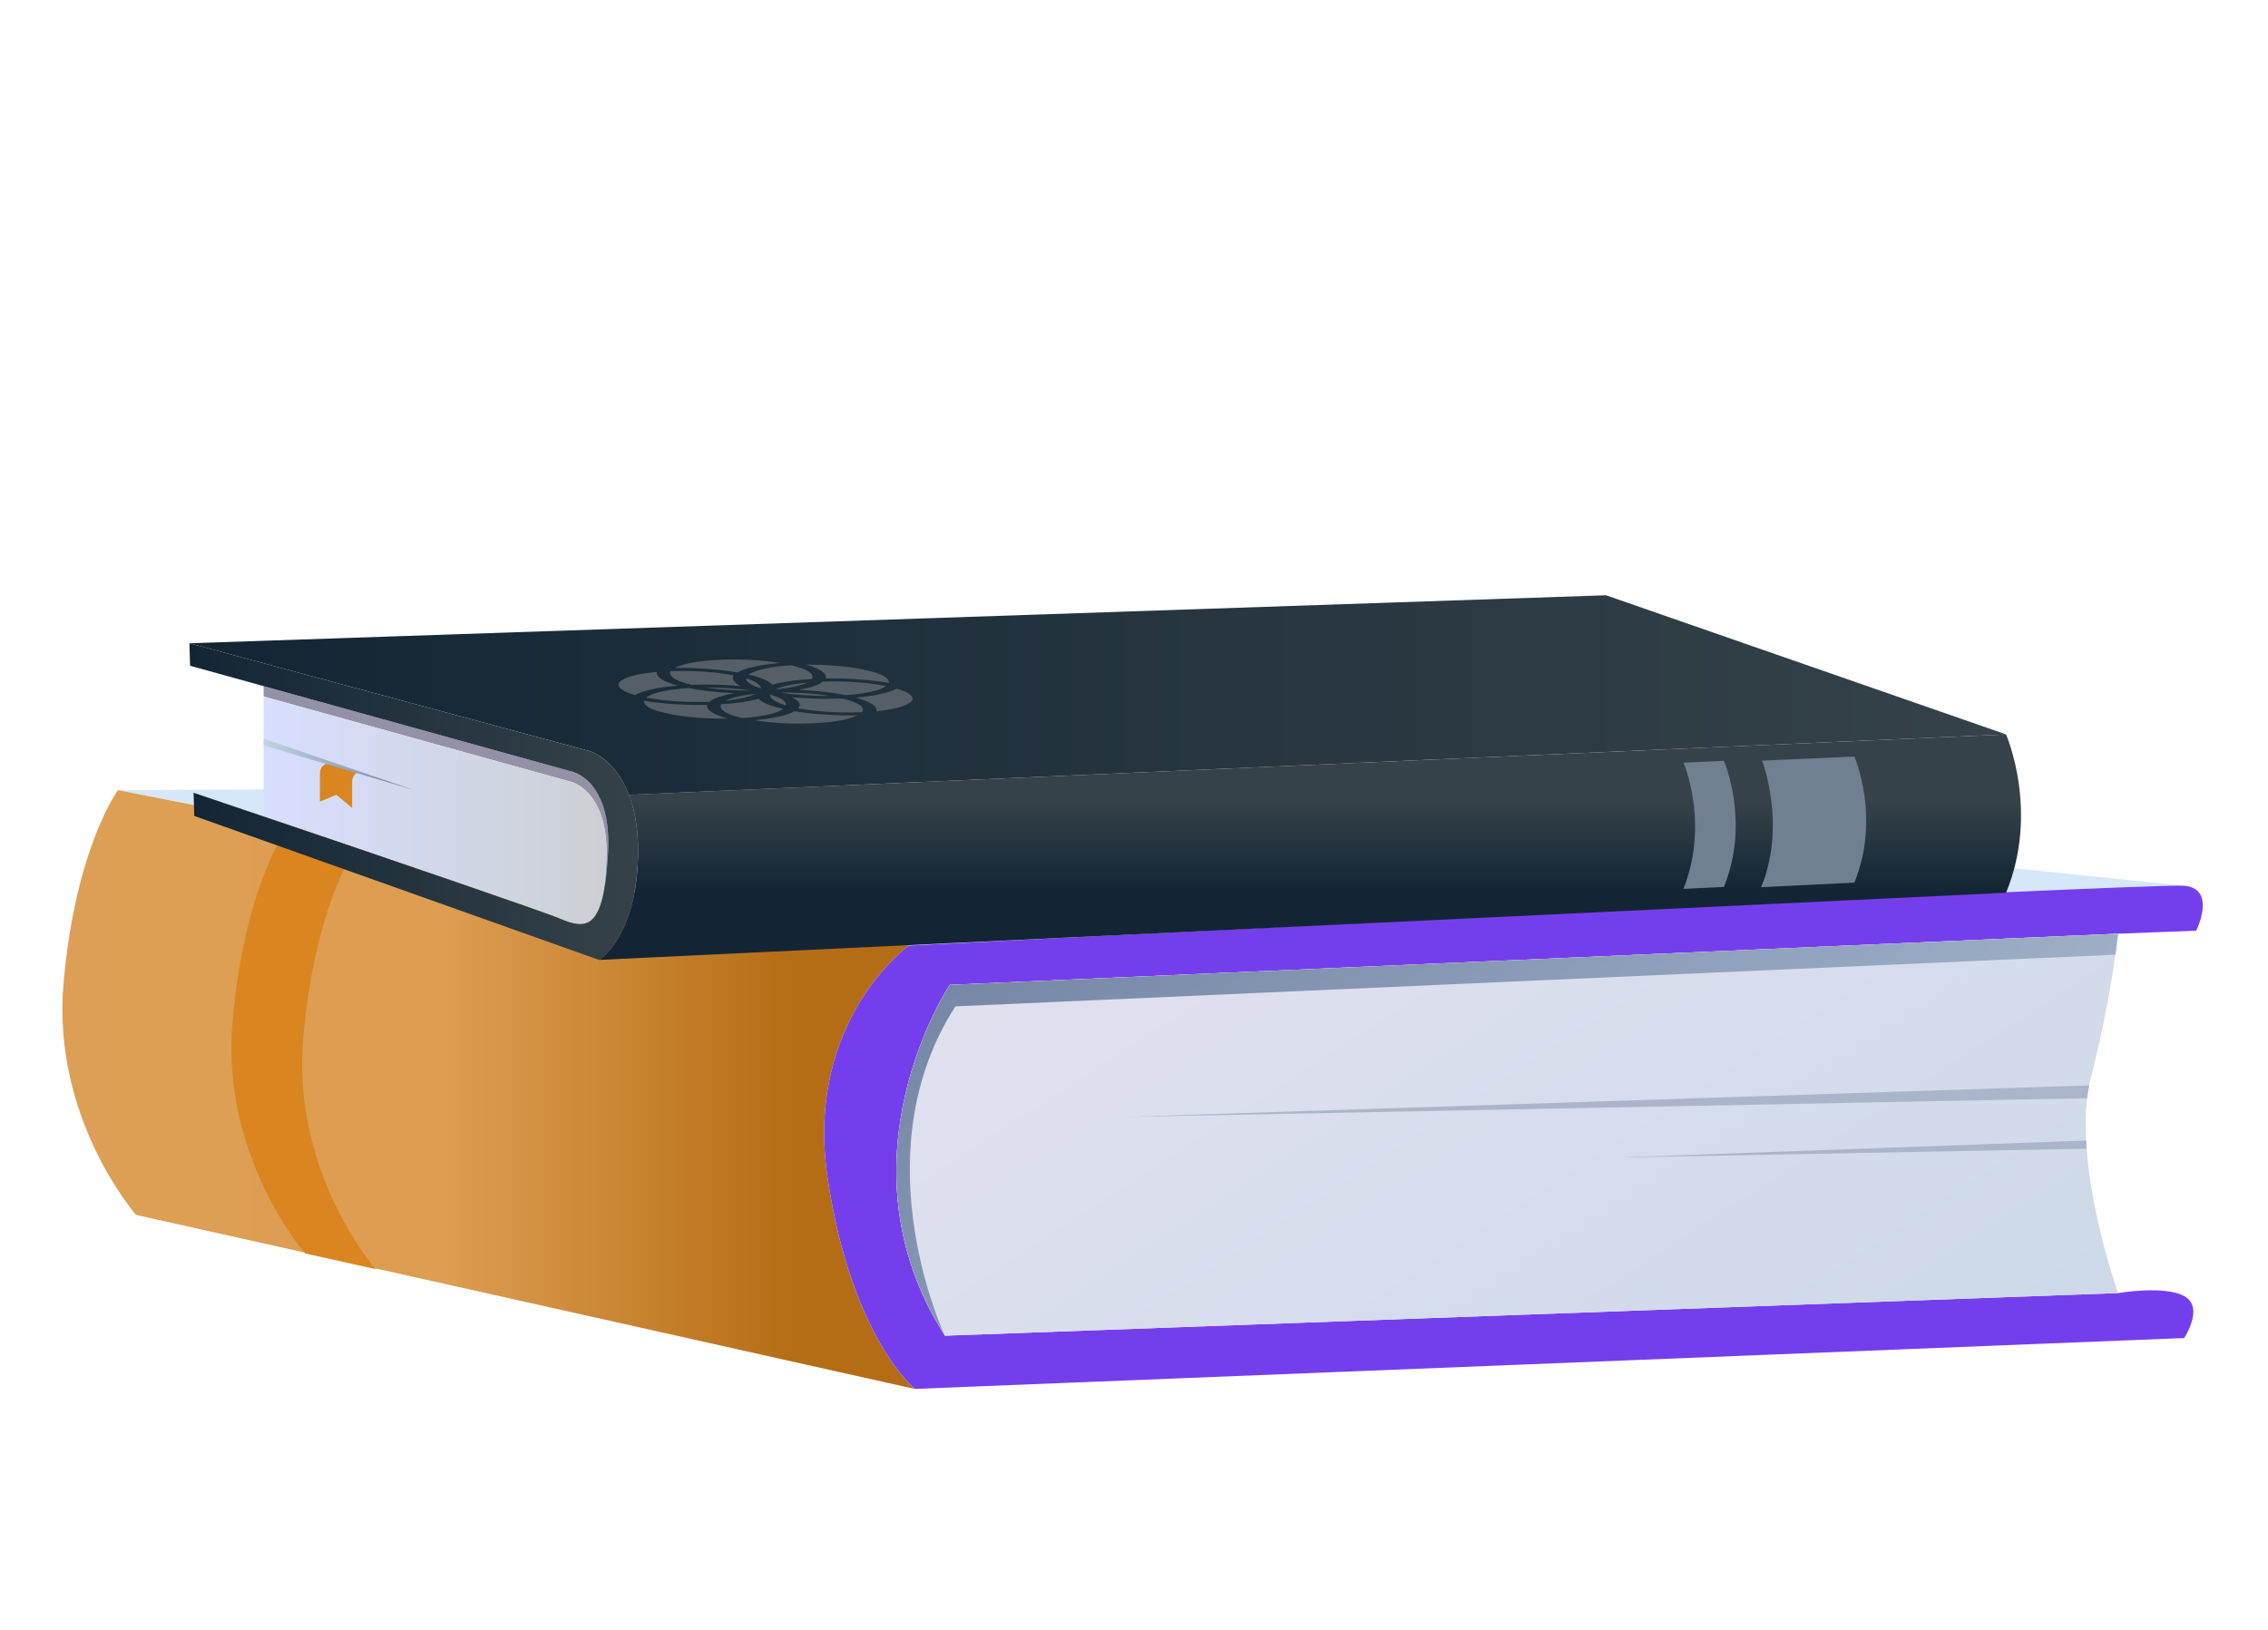 <svg width="128" height="92" viewBox="0 0 128 92" fill="none" xmlns="http://www.w3.org/2000/svg">
  <rect width="128" height="92" fill="white" />
  <path
    d="M123.265 49.995C121.397 49.824 51.296 53.373 51.296 53.373L6.656 44.6L67.411 44.265L123.265 49.995Z"
    fill="#D6E7FA" />
  <path
    d="M51.633 78.4L7.681 68.576C7.681 68.576 2.905 63.135 3.586 55.482C4.265 47.83 6.657 44.6 6.657 44.6L51.298 53.373C51.298 53.373 45.358 57.599 46.718 66.567C48.068 75.528 51.633 78.4 51.633 78.4Z"
    fill="url(#paint0_linear_3702_41383)" />
  <path
    d="M20.183 47.675C20.183 47.675 17.796 50.908 17.117 58.557C16.454 65.994 20.939 71.333 21.203 71.638L17.219 70.749C17.219 70.749 12.445 65.308 13.125 57.651C13.804 50.001 16.191 46.769 16.191 46.769"
    fill="#DA851F" />
  <path
    d="M53.603 55.591C53.603 55.591 47.006 65.493 53.329 75.394L119.54 72.989C119.54 72.989 122.182 72.53 123.3 73.176C124.41 73.822 123.268 75.526 123.268 75.526L51.634 78.398C51.634 78.398 48.07 75.526 46.718 66.567C45.358 57.6 51.298 53.373 51.298 53.373C51.298 53.373 121.4 49.823 123.268 49.995C125.136 50.166 123.947 52.532 123.947 52.532L119.538 52.703L53.603 55.591Z"
    fill="#753EED" />
  <path
    d="M117.764 64.839C118.06 68.847 119.537 72.989 119.537 72.989L53.327 75.394C53.327 75.394 53.319 75.378 53.303 75.348C47.026 65.461 53.599 55.591 53.599 55.591L119.536 52.703C119.536 52.703 119.497 53.13 119.387 53.887C119.191 55.303 118.777 57.84 118.004 60.815C117.966 60.963 117.934 61.11 117.91 61.266C117.855 61.499 117.815 61.742 117.793 61.991C117.698 62.753 117.692 63.562 117.73 64.381C117.74 64.536 117.748 64.692 117.764 64.839Z"
    fill="url(#paint1_linear_3702_41383)" />
  <path
    d="M34.315 48.142C34.261 49.116 34.174 49.87 34.057 50.454C34.128 49.972 34.182 49.389 34.221 48.702C34.307 47.153 34.041 46.117 33.673 45.433C33.032 44.227 32.071 44.086 32.071 44.086L14.879 39.314V38.73L32.165 43.525C32.165 43.525 33.127 43.665 33.767 44.871C34.136 45.557 34.402 46.593 34.315 48.142Z"
    fill="#9291A5" />
  <path
    d="M34.221 48.701C34.182 49.385 34.126 49.969 34.057 50.453C34.057 50.461 34.057 50.469 34.049 50.477C33.634 52.423 32.814 52.376 31.603 51.855C30.65 51.45 21.78 48.423 14.879 46.087V39.315L32.072 44.088C32.072 44.088 33.033 44.228 33.674 45.435C34.041 46.116 34.307 47.151 34.221 48.701Z"
    fill="url(#paint2_linear_3702_41383)" />
  <path
    d="M113.217 50.392L33.807 54.183C33.807 54.183 36.011 52.869 36.011 48.026C36.011 46.687 35.799 45.652 35.495 44.865L113.217 41.455C113.217 41.455 115.116 45.782 113.217 50.392Z"
    fill="url(#paint3_linear_3702_41383)" />
  <path
    d="M104.654 49.819L99.395 50.076C99.206 50.264 99.395 50.076 99.395 50.076C100.679 46.965 99.744 43.756 99.447 42.934L104.655 42.705C104.654 42.706 106.163 46.148 104.654 49.819Z"
    fill="#718091" />
  <path
    d="M97.292 50.062L95.008 50.172C96.358 46.796 95.254 43.64 95.016 43.048L97.292 42.946C97.292 42.946 98.795 46.389 97.292 50.062Z"
    fill="#718091" />
  <path
    d="M113.218 41.455L35.495 44.865C34.714 42.818 33.299 42.405 33.299 42.405L10.69 36.309L14.879 36.169L90.638 33.6L113.218 41.455Z"
    fill="url(#paint4_linear_3702_41383)" />
  <path
    d="M36.011 48.024C36.011 52.865 33.807 54.182 33.807 54.182L14.879 47.448L10.963 46.055L10.925 44.747C12.098 45.144 13.442 45.604 14.88 46.086C21.781 48.422 30.651 51.449 31.604 51.854C33.182 52.53 34.089 52.414 34.316 48.141C34.403 46.591 34.137 45.556 33.768 44.871C33.128 43.665 32.166 43.525 32.166 43.525L14.879 38.73L10.728 37.578L10.69 36.309L33.299 42.405C33.299 42.405 36.011 43.191 36.011 48.024Z"
    fill="url(#paint5_linear_3702_41383)" />
  <path d="M63.652 63.041L117.796 61.989C117.82 61.74 117.858 61.499 117.913 61.265L63.652 63.041Z"
    fill="#ABB5CA" />
  <path d="M91.311 65.337L117.765 64.839C117.749 64.691 117.741 64.536 117.733 64.379L91.311 65.337Z"
    fill="#ABB5CA" />
  <path
    d="M119.538 52.704C119.538 52.704 119.499 53.132 119.389 53.888L53.921 56.806C48.717 64.879 52.96 74.587 53.304 75.349C47.028 65.463 53.601 55.592 53.601 55.592L119.538 52.704Z"
    fill="url(#paint6_linear_3702_41383)" />
  <path
    d="M18.568 43.075C18.568 43.075 18.057 43.099 18.057 43.681C18.057 44.263 18.057 45.245 18.057 45.245L18.987 44.863L19.873 45.608V44.083C19.873 44.083 19.918 43.635 20.234 43.59L18.568 43.075Z"
    fill="#DA851F" />
  <path d="M23.35 44.591L14.879 42.076V41.694L23.35 44.591Z" fill="url(#paint7_linear_3702_41383)" />
  <path
    d="M44.036 37.422C42.875 37.524 42.084 37.704 41.621 37.954C40.556 37.776 39.343 37.688 38.084 37.706C38.495 37.49 39.168 37.348 40.123 37.273C41.461 37.169 42.726 37.224 44.036 37.422Z"
    fill="#545F68" />
  <path
    d="M45.847 38.254C45.837 38.27 45.827 38.288 45.839 38.296C45.835 38.302 45.83 38.307 45.826 38.311C45.818 38.319 45.812 38.324 45.819 38.329C45.094 38.368 44.491 38.441 44.016 38.546C43.852 38.58 43.722 38.61 43.605 38.648L43.546 38.612C43.34 38.412 42.915 38.232 42.25 38.082C42.572 37.854 43.21 37.691 44.129 37.594C44.249 37.579 44.414 37.57 44.546 37.563L44.677 37.557C45.536 37.761 45.912 38.001 45.847 38.254Z"
    fill="#545F68" />
  <path
    d="M40.822 39.266C40.993 39.217 41.2 39.166 41.461 39.127C41.435 39.126 41.409 39.125 41.383 39.123L41.347 39.122C41.307 39.12 41.267 39.118 41.227 39.116C40.373 39.071 39.546 38.979 38.859 38.837C38.805 38.848 38.739 38.851 38.673 38.854C38.508 38.864 38.388 38.878 38.268 38.893C37.349 38.99 36.743 39.151 36.455 39.378C36.804 39.44 37.174 39.494 37.597 39.536C38.366 39.615 39.197 39.644 40.046 39.615C40.168 39.486 40.443 39.367 40.822 39.266Z"
    fill="#545F68" />
  <path
    d="M45.936 40.112C46.808 40.211 47.716 40.242 48.652 40.201C48.847 39.915 48.482 39.66 47.545 39.429H47.401C47.203 39.438 46.994 39.441 46.784 39.445C46.109 39.448 45.422 39.419 44.721 39.36L44.722 39.361L44.723 39.361C44.85 39.442 44.955 39.509 45.05 39.593C45.15 39.724 45.172 39.853 45.052 39.981C45.355 40.037 45.667 40.078 45.936 40.112Z"
    fill="#545F68" />
  <path
    d="M41.481 38.503C41.337 38.366 41.326 38.245 41.414 38.119C41.11 38.063 40.786 38.015 40.427 37.969C39.582 37.884 38.737 37.849 37.856 37.879C37.778 37.988 37.81 38.1 37.941 38.206C38.101 38.377 38.479 38.526 39.043 38.658L39.208 38.648C39.275 38.653 39.359 38.648 39.423 38.645L39.424 38.645L39.45 38.644C40.256 38.633 41.042 38.655 41.8 38.728C41.65 38.657 41.533 38.581 41.481 38.503Z"
    fill="#545F68" />
  <path
    d="M38.25 38.7C37.089 38.802 36.298 38.982 35.835 39.233C35.187 39.049 34.71 38.767 34.982 38.484C35.267 38.21 35.958 38.036 37.076 37.927C37.012 38.208 37.424 38.47 38.25 38.7Z"
    fill="#545F68" />
  <path
    d="M41.071 40.565C40.674 40.448 40.374 40.327 40.176 40.199C39.964 40.065 39.886 39.923 39.918 39.785C38.638 39.813 37.438 39.73 36.339 39.555C36.31 39.855 36.82 40.112 37.843 40.308C38.777 40.493 39.88 40.579 41.071 40.565Z"
    fill="#545F68" />
  <path
    d="M48.496 38.349C49.063 38.392 49.634 38.459 50.161 38.543C50.199 38.25 49.735 37.999 48.688 37.788C47.788 37.602 46.72 37.512 45.515 37.52C46.322 37.76 46.699 38.023 46.592 38.296C47.22 38.286 47.851 38.302 48.496 38.349Z"
    fill="#545F68" />
  <path
    d="M50.01 38.72C49.866 38.834 49.653 38.926 49.318 39.008C48.908 39.11 48.395 39.194 47.715 39.239C47.287 39.148 46.771 39.071 46.225 39.019C45.845 38.982 45.478 38.953 45.068 38.942C45.568 38.851 45.946 38.749 46.233 38.613C46.276 38.595 46.308 38.569 46.34 38.544L46.351 38.536C46.355 38.533 46.359 38.53 46.363 38.527C46.371 38.52 46.379 38.514 46.388 38.508C46.389 38.508 46.391 38.507 46.392 38.506L46.394 38.505L46.396 38.504C46.399 38.502 46.402 38.5 46.405 38.498C46.418 38.49 46.434 38.479 46.473 38.471C46.979 38.452 47.533 38.463 48.032 38.486C48.745 38.529 49.437 38.605 50.01 38.72Z"
    fill="#545F68" />
  <path
    d="M42.226 40.504C43.224 40.41 43.86 40.247 44.216 40.017C43.618 39.887 43.196 39.732 42.97 39.566C42.912 39.529 42.842 39.483 42.816 39.445C42.266 39.596 41.568 39.698 40.688 39.753C40.644 39.859 40.663 39.965 40.773 40.08C40.966 40.247 41.312 40.399 41.876 40.531L41.975 40.526C42.02 40.524 42.055 40.52 42.09 40.516C42.132 40.511 42.172 40.507 42.226 40.504Z"
    fill="#545F68" />
  <path
    d="M48.392 40.377C47.939 40.611 47.133 40.76 46.045 40.817L46.012 40.819C44.825 40.882 43.67 40.83 42.571 40.654C43.634 40.557 44.403 40.386 44.845 40.145C45.384 40.238 45.988 40.303 46.609 40.335C47.21 40.375 47.807 40.392 48.392 40.377Z"
    fill="#545F68" />
  <path
    d="M49.464 40.15C50.451 40.049 51.172 39.85 51.426 39.601C51.647 39.354 51.369 39.086 50.595 38.867C50.385 38.984 50.117 39.087 49.717 39.173C49.35 39.258 48.881 39.323 48.322 39.378C49.116 39.611 49.528 39.871 49.464 40.15Z"
    fill="#545F68" />
  <path
    d="M44.36 39.791C44.362 39.792 44.363 39.794 44.364 39.795C44.364 39.796 44.364 39.797 44.364 39.798C44.364 39.799 44.363 39.8 44.363 39.801C44.362 39.807 44.36 39.813 44.374 39.823C43.705 39.623 43.383 39.374 43.479 39.207C43.497 39.214 43.516 39.22 43.534 39.227L43.564 39.237L43.599 39.249C43.639 39.263 43.679 39.277 43.719 39.291C44.174 39.445 44.367 39.612 44.36 39.791Z"
    fill="#545F68" />
  <path
    d="M44.011 39.09C44.605 39.196 45.72 39.29 46.813 39.28C46.318 39.193 45.771 39.142 45.151 39.111C44.73 39.092 44.365 39.087 44.011 39.09Z"
    fill="#545F68" />
  <path
    d="M45.562 38.529C45.299 38.68 44.41 38.865 43.774 38.915C43.847 38.87 43.987 38.822 44.126 38.775C44.523 38.664 45.002 38.583 45.562 38.529Z"
    fill="#545F68" />
  <path
    d="M42.96 38.854C42.942 38.775 42.891 38.696 42.795 38.612C42.652 38.498 42.444 38.387 42.114 38.293C42.077 38.497 42.462 38.719 42.96 38.854Z"
    fill="#545F68" />
  <path
    d="M42.331 38.976C41.448 38.982 40.602 38.921 39.806 38.803C40.203 38.806 40.834 38.821 41.292 38.862C41.693 38.889 42.039 38.928 42.331 38.976Z"
    fill="#545F68" />
  <path
    d="M40.946 39.552C41.778 39.467 42.382 39.304 42.624 39.162C42.231 39.209 41.882 39.26 41.6 39.331C41.308 39.395 41.105 39.47 40.946 39.552Z"
    fill="#545F68" />
  <defs>
    <linearGradient id="paint0_linear_3702_41383" x1="3.52" y1="61.499" x2="51.633" y2="61.499"
      gradientUnits="userSpaceOnUse">
      <stop stop-color="#DC9F55" />
      <stop offset="0.448" stop-color="#DD9E51" />
      <stop offset="0.859" stop-color="#B56D15" />
    </linearGradient>
    <linearGradient id="paint1_linear_3702_41383" x1="114.728" y1="107.446" x2="68.805" y2="36.453"
      gradientUnits="userSpaceOnUse">
      <stop offset="0.001" stop-color="#C2D5E4" />
      <stop offset="1" stop-color="#E4E2F1" />
    </linearGradient>
    <linearGradient id="paint2_linear_3702_41383" x1="14.878" y1="45.737" x2="34.237" y2="45.737"
      gradientUnits="userSpaceOnUse">
      <stop stop-color="#D7DFFF" />
      <stop offset="1" stop-color="#CCD0D3" />
    </linearGradient>
    <linearGradient id="paint3_linear_3702_41383" x1="73.934" y1="50.338" x2="73.934" y2="45.195"
      gradientUnits="userSpaceOnUse">
      <stop stop-color="#132534" />
      <stop offset="1" stop-color="#354249" />
    </linearGradient>
    <linearGradient id="paint4_linear_3702_41383" x1="10.69" y1="39.233" x2="113.217" y2="39.233"
      gradientUnits="userSpaceOnUse">
      <stop stop-color="#132534" />
      <stop offset="1" stop-color="#354249" />
    </linearGradient>
    <linearGradient id="paint5_linear_3702_41383" x1="10.69" y1="45.246" x2="36.011" y2="45.246"
      gradientUnits="userSpaceOnUse">
      <stop stop-color="#132534" />
      <stop offset="1" stop-color="#354249" />
    </linearGradient>
    <linearGradient id="paint6_linear_3702_41383" x1="116.028" y1="101.941" x2="67.253" y2="38.982"
      gradientUnits="userSpaceOnUse">
      <stop offset="0.001" stop-color="#C2D5E4" />
      <stop offset="0.312" stop-color="#A8BACF" />
      <stop offset="1" stop-color="#7283A3" />
    </linearGradient>
    <linearGradient id="paint7_linear_3702_41383" x1="14.878" y1="43.143" x2="23.35" y2="43.143"
      gradientUnits="userSpaceOnUse">
      <stop offset="0.001" stop-color="#C2D5E4" />
      <stop offset="0.312" stop-color="#A8BACF" />
      <stop offset="1" stop-color="#7283A3" />
    </linearGradient>
  </defs>
</svg>